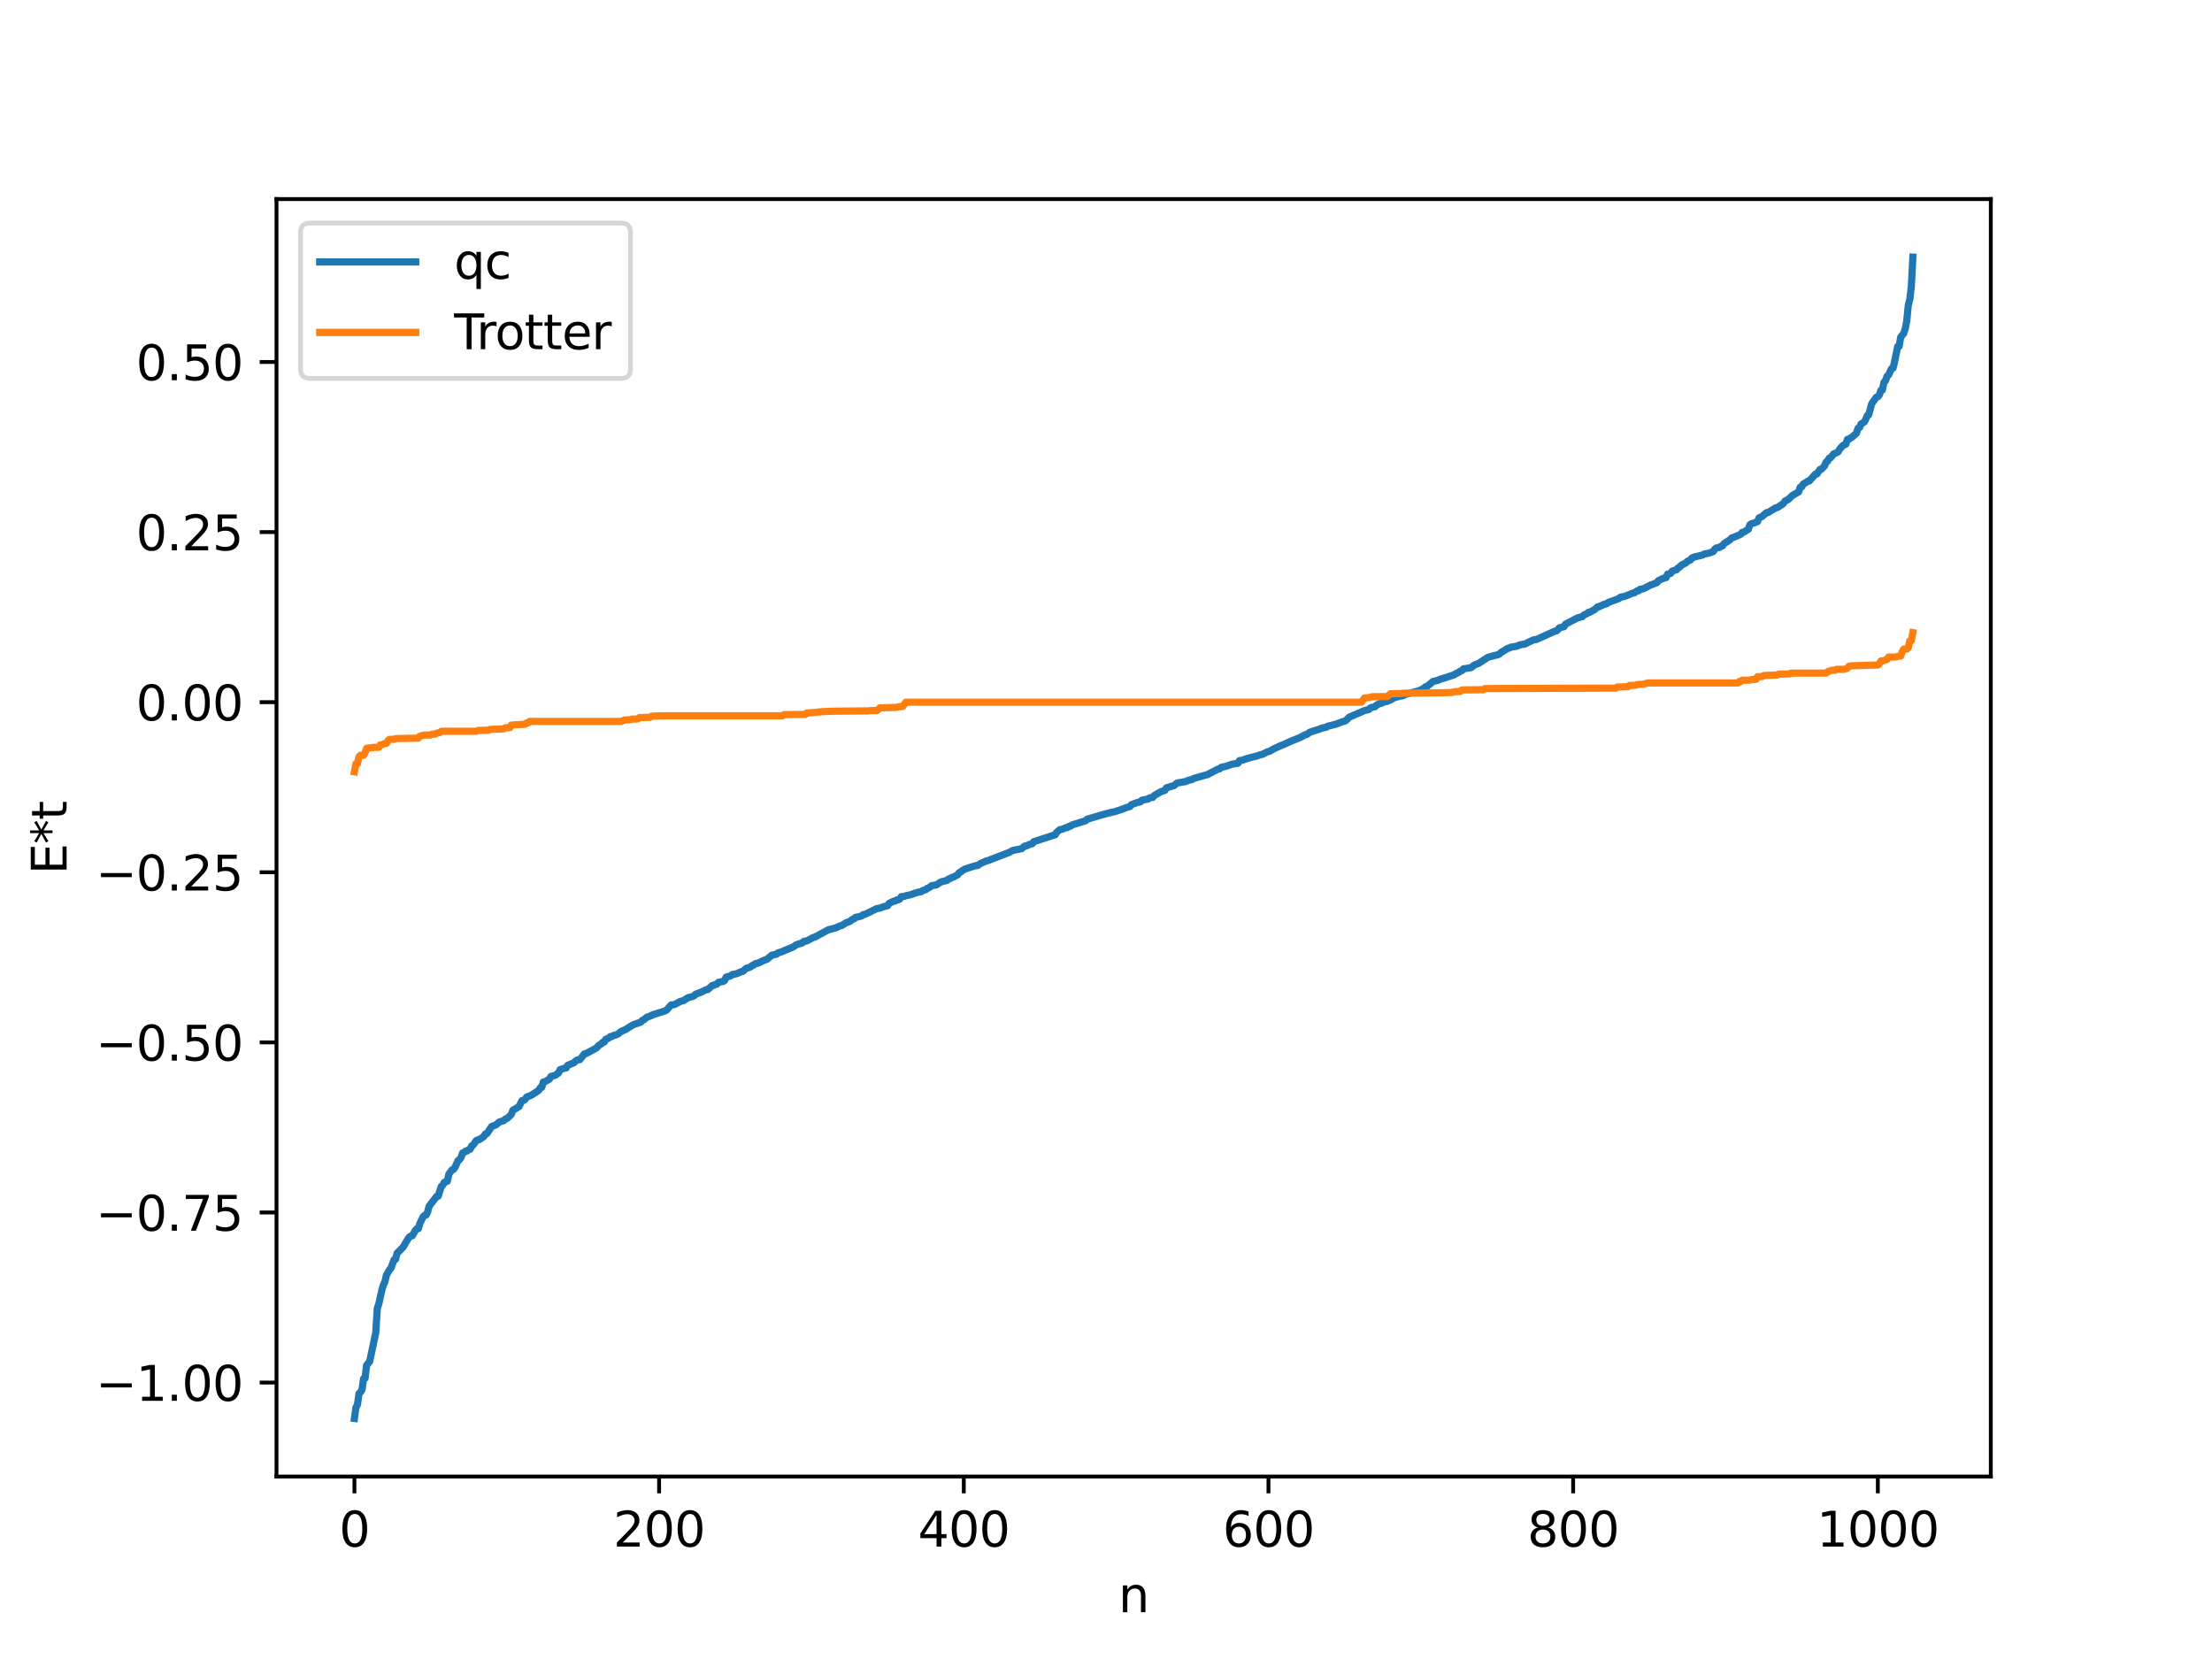 <?xml version="1.0" encoding="utf-8" standalone="no"?>
<!DOCTYPE svg PUBLIC "-//W3C//DTD SVG 1.1//EN"
  "http://www.w3.org/Graphics/SVG/1.1/DTD/svg11.dtd">
<svg xmlns:xlink="http://www.w3.org/1999/xlink" width="460.8pt" height="345.6pt" viewBox="0 0 460.8 345.6" xmlns="http://www.w3.org/2000/svg" version="1.1">
 <defs>
  <style type="text/css">*{stroke-linejoin: round; stroke-linecap: butt}</style>
 </defs>
 <g id="figure_1">
  <g id="patch_1">
   <path d="M 0 345.6 
L 460.8 345.6 
L 460.8 0 
L 0 0 
z
" style="fill: #ffffff"/>
  </g>
  <g id="axes_1">
   <g id="patch_2">
    <path d="M 57.6 307.584 
L 414.72 307.584 
L 414.72 41.472 
L 57.6 41.472 
z
" style="fill: #ffffff"/>
   </g>
   <g id="matplotlib.axis_1">
    <g id="xtick_1">
     <g id="line2d_1">
      <defs>
       <path id="ma39519db22" d="M 0 0 
L 0 3.5 
" style="stroke: #000000; stroke-width: 0.8"/>
      </defs>
      <g>
       <use xlink:href="#ma39519db22" x="73.833" y="307.584" style="stroke: #000000; stroke-width: 0.8"/>
      </g>
     </g>
     <g id="text_1">
      <!-- 0 -->
      <g transform="translate(70.651 322.182) scale(0.1 -0.1)">
       <defs>
        <path id="DejaVuSans-30" d="M 2034 4250 
Q 1547 4250 1301 3770 
Q 1056 3291 1056 2328 
Q 1056 1369 1301 889 
Q 1547 409 2034 409 
Q 2525 409 2770 889 
Q 3016 1369 3016 2328 
Q 3016 3291 2770 3770 
Q 2525 4250 2034 4250 
z
M 2034 4750 
Q 2819 4750 3233 4129 
Q 3647 3509 3647 2328 
Q 3647 1150 3233 529 
Q 2819 -91 2034 -91 
Q 1250 -91 836 529 
Q 422 1150 422 2328 
Q 422 3509 836 4129 
Q 1250 4750 2034 4750 
z
" transform="scale(0.016)"/>
       </defs>
       <use xlink:href="#DejaVuSans-30"/>
      </g>
     </g>
    </g>
    <g id="xtick_2">
     <g id="line2d_2">
      <g>
       <use xlink:href="#ma39519db22" x="137.304" y="307.584" style="stroke: #000000; stroke-width: 0.8"/>
      </g>
     </g>
     <g id="text_2">
      <!-- 200 -->
      <g transform="translate(127.76 322.182) scale(0.1 -0.1)">
       <defs>
        <path id="DejaVuSans-32" d="M 1228 531 
L 3431 531 
L 3431 0 
L 469 0 
L 469 531 
Q 828 903 1448 1529 
Q 2069 2156 2228 2338 
Q 2531 2678 2651 2914 
Q 2772 3150 2772 3378 
Q 2772 3750 2511 3984 
Q 2250 4219 1831 4219 
Q 1534 4219 1204 4116 
Q 875 4013 500 3803 
L 500 4441 
Q 881 4594 1212 4672 
Q 1544 4750 1819 4750 
Q 2544 4750 2975 4387 
Q 3406 4025 3406 3419 
Q 3406 3131 3298 2873 
Q 3191 2616 2906 2266 
Q 2828 2175 2409 1742 
Q 1991 1309 1228 531 
z
" transform="scale(0.016)"/>
       </defs>
       <use xlink:href="#DejaVuSans-32"/>
       <use xlink:href="#DejaVuSans-30" x="63.623"/>
       <use xlink:href="#DejaVuSans-30" x="127.246"/>
      </g>
     </g>
    </g>
    <g id="xtick_3">
     <g id="line2d_3">
      <g>
       <use xlink:href="#ma39519db22" x="200.775" y="307.584" style="stroke: #000000; stroke-width: 0.8"/>
      </g>
     </g>
     <g id="text_3">
      <!-- 400 -->
      <g transform="translate(191.231 322.182) scale(0.1 -0.1)">
       <defs>
        <path id="DejaVuSans-34" d="M 2419 4116 
L 825 1625 
L 2419 1625 
L 2419 4116 
z
M 2253 4666 
L 3047 4666 
L 3047 1625 
L 3713 1625 
L 3713 1100 
L 3047 1100 
L 3047 0 
L 2419 0 
L 2419 1100 
L 313 1100 
L 313 1709 
L 2253 4666 
z
" transform="scale(0.016)"/>
       </defs>
       <use xlink:href="#DejaVuSans-34"/>
       <use xlink:href="#DejaVuSans-30" x="63.623"/>
       <use xlink:href="#DejaVuSans-30" x="127.246"/>
      </g>
     </g>
    </g>
    <g id="xtick_4">
     <g id="line2d_4">
      <g>
       <use xlink:href="#ma39519db22" x="264.246" y="307.584" style="stroke: #000000; stroke-width: 0.8"/>
      </g>
     </g>
     <g id="text_4">
      <!-- 600 -->
      <g transform="translate(254.702 322.182) scale(0.1 -0.1)">
       <defs>
        <path id="DejaVuSans-36" d="M 2113 2584 
Q 1688 2584 1439 2293 
Q 1191 2003 1191 1497 
Q 1191 994 1439 701 
Q 1688 409 2113 409 
Q 2538 409 2786 701 
Q 3034 994 3034 1497 
Q 3034 2003 2786 2293 
Q 2538 2584 2113 2584 
z
M 3366 4563 
L 3366 3988 
Q 3128 4100 2886 4159 
Q 2644 4219 2406 4219 
Q 1781 4219 1451 3797 
Q 1122 3375 1075 2522 
Q 1259 2794 1537 2939 
Q 1816 3084 2150 3084 
Q 2853 3084 3261 2657 
Q 3669 2231 3669 1497 
Q 3669 778 3244 343 
Q 2819 -91 2113 -91 
Q 1303 -91 875 529 
Q 447 1150 447 2328 
Q 447 3434 972 4092 
Q 1497 4750 2381 4750 
Q 2619 4750 2861 4703 
Q 3103 4656 3366 4563 
z
" transform="scale(0.016)"/>
       </defs>
       <use xlink:href="#DejaVuSans-36"/>
       <use xlink:href="#DejaVuSans-30" x="63.623"/>
       <use xlink:href="#DejaVuSans-30" x="127.246"/>
      </g>
     </g>
    </g>
    <g id="xtick_5">
     <g id="line2d_5">
      <g>
       <use xlink:href="#ma39519db22" x="327.717" y="307.584" style="stroke: #000000; stroke-width: 0.8"/>
      </g>
     </g>
     <g id="text_5">
      <!-- 800 -->
      <g transform="translate(318.173 322.182) scale(0.1 -0.1)">
       <defs>
        <path id="DejaVuSans-38" d="M 2034 2216 
Q 1584 2216 1326 1975 
Q 1069 1734 1069 1313 
Q 1069 891 1326 650 
Q 1584 409 2034 409 
Q 2484 409 2743 651 
Q 3003 894 3003 1313 
Q 3003 1734 2745 1975 
Q 2488 2216 2034 2216 
z
M 1403 2484 
Q 997 2584 770 2862 
Q 544 3141 544 3541 
Q 544 4100 942 4425 
Q 1341 4750 2034 4750 
Q 2731 4750 3128 4425 
Q 3525 4100 3525 3541 
Q 3525 3141 3298 2862 
Q 3072 2584 2669 2484 
Q 3125 2378 3379 2068 
Q 3634 1759 3634 1313 
Q 3634 634 3220 271 
Q 2806 -91 2034 -91 
Q 1263 -91 848 271 
Q 434 634 434 1313 
Q 434 1759 690 2068 
Q 947 2378 1403 2484 
z
M 1172 3481 
Q 1172 3119 1398 2916 
Q 1625 2713 2034 2713 
Q 2441 2713 2670 2916 
Q 2900 3119 2900 3481 
Q 2900 3844 2670 4047 
Q 2441 4250 2034 4250 
Q 1625 4250 1398 4047 
Q 1172 3844 1172 3481 
z
" transform="scale(0.016)"/>
       </defs>
       <use xlink:href="#DejaVuSans-38"/>
       <use xlink:href="#DejaVuSans-30" x="63.623"/>
       <use xlink:href="#DejaVuSans-30" x="127.246"/>
      </g>
     </g>
    </g>
    <g id="xtick_6">
     <g id="line2d_6">
      <g>
       <use xlink:href="#ma39519db22" x="391.188" y="307.584" style="stroke: #000000; stroke-width: 0.8"/>
      </g>
     </g>
     <g id="text_6">
      <!-- 1000 -->
      <g transform="translate(378.463 322.182) scale(0.1 -0.1)">
       <defs>
        <path id="DejaVuSans-31" d="M 794 531 
L 1825 531 
L 1825 4091 
L 703 3866 
L 703 4441 
L 1819 4666 
L 2450 4666 
L 2450 531 
L 3481 531 
L 3481 0 
L 794 0 
L 794 531 
z
" transform="scale(0.016)"/>
       </defs>
       <use xlink:href="#DejaVuSans-31"/>
       <use xlink:href="#DejaVuSans-30" x="63.623"/>
       <use xlink:href="#DejaVuSans-30" x="127.246"/>
       <use xlink:href="#DejaVuSans-30" x="190.869"/>
      </g>
     </g>
    </g>
    <g id="text_7">
     <!-- n -->
     <g transform="translate(232.991 335.861) scale(0.1 -0.1)">
      <defs>
       <path id="DejaVuSans-6e" d="M 3513 2113 
L 3513 0 
L 2938 0 
L 2938 2094 
Q 2938 2591 2744 2837 
Q 2550 3084 2163 3084 
Q 1697 3084 1428 2787 
Q 1159 2491 1159 1978 
L 1159 0 
L 581 0 
L 581 3500 
L 1159 3500 
L 1159 2956 
Q 1366 3272 1645 3428 
Q 1925 3584 2291 3584 
Q 2894 3584 3203 3211 
Q 3513 2838 3513 2113 
z
" transform="scale(0.016)"/>
      </defs>
      <use xlink:href="#DejaVuSans-6e"/>
     </g>
    </g>
   </g>
   <g id="matplotlib.axis_2">
    <g id="ytick_1">
     <g id="line2d_7">
      <defs>
       <path id="m899f5defbb" d="M 0 0 
L -3.5 0 
" style="stroke: #000000; stroke-width: 0.8"/>
      </defs>
      <g>
       <use xlink:href="#m899f5defbb" x="57.6" y="288.015" style="stroke: #000000; stroke-width: 0.8"/>
      </g>
     </g>
     <g id="text_8">
      <!-- −1.00 -->
      <g transform="translate(19.955 291.814) scale(0.1 -0.1)">
       <defs>
        <path id="DejaVuSans-2212" d="M 678 2272 
L 4684 2272 
L 4684 1741 
L 678 1741 
L 678 2272 
z
" transform="scale(0.016)"/>
        <path id="DejaVuSans-2e" d="M 684 794 
L 1344 794 
L 1344 0 
L 684 0 
L 684 794 
z
" transform="scale(0.016)"/>
       </defs>
       <use xlink:href="#DejaVuSans-2212"/>
       <use xlink:href="#DejaVuSans-31" x="83.789"/>
       <use xlink:href="#DejaVuSans-2e" x="147.412"/>
       <use xlink:href="#DejaVuSans-30" x="179.199"/>
       <use xlink:href="#DejaVuSans-30" x="242.822"/>
      </g>
     </g>
    </g>
    <g id="ytick_2">
     <g id="line2d_8">
      <g>
       <use xlink:href="#m899f5defbb" x="57.6" y="252.58" style="stroke: #000000; stroke-width: 0.8"/>
      </g>
     </g>
     <g id="text_9">
      <!-- −0.75 -->
      <g transform="translate(19.955 256.379) scale(0.1 -0.1)">
       <defs>
        <path id="DejaVuSans-37" d="M 525 4666 
L 3525 4666 
L 3525 4397 
L 1831 0 
L 1172 0 
L 2766 4134 
L 525 4134 
L 525 4666 
z
" transform="scale(0.016)"/>
        <path id="DejaVuSans-35" d="M 691 4666 
L 3169 4666 
L 3169 4134 
L 1269 4134 
L 1269 2991 
Q 1406 3038 1543 3061 
Q 1681 3084 1819 3084 
Q 2600 3084 3056 2656 
Q 3513 2228 3513 1497 
Q 3513 744 3044 326 
Q 2575 -91 1722 -91 
Q 1428 -91 1123 -41 
Q 819 9 494 109 
L 494 744 
Q 775 591 1075 516 
Q 1375 441 1709 441 
Q 2250 441 2565 725 
Q 2881 1009 2881 1497 
Q 2881 1984 2565 2268 
Q 2250 2553 1709 2553 
Q 1456 2553 1204 2497 
Q 953 2441 691 2322 
L 691 4666 
z
" transform="scale(0.016)"/>
       </defs>
       <use xlink:href="#DejaVuSans-2212"/>
       <use xlink:href="#DejaVuSans-30" x="83.789"/>
       <use xlink:href="#DejaVuSans-2e" x="147.412"/>
       <use xlink:href="#DejaVuSans-37" x="179.199"/>
       <use xlink:href="#DejaVuSans-35" x="242.822"/>
      </g>
     </g>
    </g>
    <g id="ytick_3">
     <g id="line2d_9">
      <g>
       <use xlink:href="#m899f5defbb" x="57.6" y="217.145" style="stroke: #000000; stroke-width: 0.8"/>
      </g>
     </g>
     <g id="text_10">
      <!-- −0.50 -->
      <g transform="translate(19.955 220.945) scale(0.1 -0.1)">
       <use xlink:href="#DejaVuSans-2212"/>
       <use xlink:href="#DejaVuSans-30" x="83.789"/>
       <use xlink:href="#DejaVuSans-2e" x="147.412"/>
       <use xlink:href="#DejaVuSans-35" x="179.199"/>
       <use xlink:href="#DejaVuSans-30" x="242.822"/>
      </g>
     </g>
    </g>
    <g id="ytick_4">
     <g id="line2d_10">
      <g>
       <use xlink:href="#m899f5defbb" x="57.6" y="181.711" style="stroke: #000000; stroke-width: 0.8"/>
      </g>
     </g>
     <g id="text_11">
      <!-- −0.25 -->
      <g transform="translate(19.955 185.51) scale(0.1 -0.1)">
       <use xlink:href="#DejaVuSans-2212"/>
       <use xlink:href="#DejaVuSans-30" x="83.789"/>
       <use xlink:href="#DejaVuSans-2e" x="147.412"/>
       <use xlink:href="#DejaVuSans-32" x="179.199"/>
       <use xlink:href="#DejaVuSans-35" x="242.822"/>
      </g>
     </g>
    </g>
    <g id="ytick_5">
     <g id="line2d_11">
      <g>
       <use xlink:href="#m899f5defbb" x="57.6" y="146.276" style="stroke: #000000; stroke-width: 0.8"/>
      </g>
     </g>
     <g id="text_12">
      <!-- 0.00 -->
      <g transform="translate(28.334 150.075) scale(0.1 -0.1)">
       <use xlink:href="#DejaVuSans-30"/>
       <use xlink:href="#DejaVuSans-2e" x="63.623"/>
       <use xlink:href="#DejaVuSans-30" x="95.41"/>
       <use xlink:href="#DejaVuSans-30" x="159.033"/>
      </g>
     </g>
    </g>
    <g id="ytick_6">
     <g id="line2d_12">
      <g>
       <use xlink:href="#m899f5defbb" x="57.6" y="110.841" style="stroke: #000000; stroke-width: 0.8"/>
      </g>
     </g>
     <g id="text_13">
      <!-- 0.25 -->
      <g transform="translate(28.334 114.641) scale(0.1 -0.1)">
       <use xlink:href="#DejaVuSans-30"/>
       <use xlink:href="#DejaVuSans-2e" x="63.623"/>
       <use xlink:href="#DejaVuSans-32" x="95.41"/>
       <use xlink:href="#DejaVuSans-35" x="159.033"/>
      </g>
     </g>
    </g>
    <g id="ytick_7">
     <g id="line2d_13">
      <g>
       <use xlink:href="#m899f5defbb" x="57.6" y="75.407" style="stroke: #000000; stroke-width: 0.8"/>
      </g>
     </g>
     <g id="text_14">
      <!-- 0.50 -->
      <g transform="translate(28.334 79.206) scale(0.1 -0.1)">
       <use xlink:href="#DejaVuSans-30"/>
       <use xlink:href="#DejaVuSans-2e" x="63.623"/>
       <use xlink:href="#DejaVuSans-35" x="95.41"/>
       <use xlink:href="#DejaVuSans-30" x="159.033"/>
      </g>
     </g>
    </g>
    <g id="text_15">
     <!-- E*t -->
     <g transform="translate(13.875 182.148) rotate(-90) scale(0.1 -0.1)">
      <defs>
       <path id="DejaVuSans-45" d="M 628 4666 
L 3578 4666 
L 3578 4134 
L 1259 4134 
L 1259 2753 
L 3481 2753 
L 3481 2222 
L 1259 2222 
L 1259 531 
L 3634 531 
L 3634 0 
L 628 0 
L 628 4666 
z
" transform="scale(0.016)"/>
       <path id="DejaVuSans-2a" d="M 3009 3897 
L 1888 3291 
L 3009 2681 
L 2828 2375 
L 1778 3009 
L 1778 1831 
L 1422 1831 
L 1422 3009 
L 372 2375 
L 191 2681 
L 1313 3291 
L 191 3897 
L 372 4206 
L 1422 3572 
L 1422 4750 
L 1778 4750 
L 1778 3572 
L 2828 4206 
L 3009 3897 
z
" transform="scale(0.016)"/>
       <path id="DejaVuSans-74" d="M 1172 4494 
L 1172 3500 
L 2356 3500 
L 2356 3053 
L 1172 3053 
L 1172 1153 
Q 1172 725 1289 603 
Q 1406 481 1766 481 
L 2356 481 
L 2356 0 
L 1766 0 
Q 1100 0 847 248 
Q 594 497 594 1153 
L 594 3053 
L 172 3053 
L 172 3500 
L 594 3500 
L 594 4494 
L 1172 4494 
z
" transform="scale(0.016)"/>
      </defs>
      <use xlink:href="#DejaVuSans-45"/>
      <use xlink:href="#DejaVuSans-2a" x="63.184"/>
      <use xlink:href="#DejaVuSans-74" x="113.184"/>
     </g>
    </g>
   </g>
   <g id="line2d_14">
    <path d="M 73.833 295.488 
L 74.15 293.179 
L 74.467 292.603 
L 74.785 290.293 
L 75.102 290.01 
L 75.42 289.489 
L 75.737 287.179 
L 76.054 287.122 
L 76.372 284.389 
L 77.006 283.637 
L 78.276 277.635 
L 78.593 272.536 
L 78.91 271.644 
L 79.545 268.758 
L 79.862 267.699 
L 80.18 267.037 
L 80.497 265.645 
L 81.132 264.531 
L 81.449 264.16 
L 82.084 262.431 
L 82.401 262.348 
L 82.719 261.072 
L 83.988 259.793 
L 84.94 258.165 
L 85.258 257.706 
L 85.575 257.496 
L 85.892 257.429 
L 86.527 256.327 
L 86.844 255.952 
L 87.162 255.935 
L 87.479 254.835 
L 88.114 253.521 
L 88.431 253.2 
L 88.748 253.115 
L 89.066 252.534 
L 89.383 251.303 
L 90.97 249.212 
L 91.287 249.188 
L 91.922 247.169 
L 92.239 246.885 
L 92.557 246.302 
L 93.191 246.062 
L 93.509 244.584 
L 94.143 243.724 
L 94.461 243.628 
L 94.778 243.184 
L 95.413 241.787 
L 95.73 241.565 
L 96.048 241.127 
L 96.365 240.196 
L 96.682 240.081 
L 97 239.798 
L 97.317 239.756 
L 97.634 239.495 
L 97.952 239.397 
L 98.269 238.699 
L 98.586 238.514 
L 99.221 237.604 
L 99.539 237.439 
L 99.856 237.408 
L 100.808 236.729 
L 101.125 236.224 
L 101.443 236.139 
L 102.395 234.695 
L 103.347 234.308 
L 103.981 233.75 
L 104.934 233.449 
L 105.251 233.126 
L 105.568 233.014 
L 105.886 232.776 
L 106.52 232.132 
L 106.838 231.292 
L 108.107 230.539 
L 108.742 229.282 
L 109.059 229.234 
L 109.377 229.033 
L 109.694 228.539 
L 110.646 228.169 
L 111.598 227.566 
L 112.233 227.134 
L 112.55 226.603 
L 112.867 226.504 
L 113.185 225.41 
L 113.502 225.349 
L 114.454 224.806 
L 114.772 224.249 
L 115.406 224.075 
L 115.724 223.98 
L 116.358 223.5 
L 116.676 222.834 
L 117.628 222.511 
L 117.945 222.476 
L 118.262 221.924 
L 119.532 221.41 
L 120.167 220.84 
L 120.801 220.733 
L 121.753 219.538 
L 122.071 219.487 
L 124.292 218.293 
L 124.61 217.88 
L 125.244 217.454 
L 125.562 217.134 
L 125.879 217.074 
L 126.196 216.506 
L 126.831 216.245 
L 127.148 215.943 
L 127.466 215.926 
L 127.783 215.716 
L 128.418 215.547 
L 128.735 215.398 
L 129.37 214.885 
L 130.322 214.466 
L 131.909 213.471 
L 133.496 212.934 
L 133.813 212.549 
L 134.13 212.447 
L 134.765 211.88 
L 135.4 211.687 
L 136.034 211.377 
L 137.939 210.782 
L 138.573 210.57 
L 138.891 210.377 
L 139.843 209.327 
L 140.477 209.283 
L 141.747 208.598 
L 142.381 208.465 
L 143.334 207.826 
L 144.286 207.593 
L 144.603 207.418 
L 144.92 207.104 
L 145.872 206.769 
L 147.142 206.165 
L 147.459 206.127 
L 148.411 205.276 
L 148.729 205.264 
L 149.046 205.057 
L 149.363 205.004 
L 149.681 204.63 
L 150.633 204.455 
L 150.95 204.255 
L 151.267 203.548 
L 152.22 203.292 
L 152.537 203.03 
L 153.489 202.829 
L 154.441 202.404 
L 154.758 202.358 
L 155.393 201.764 
L 156.345 201.433 
L 156.662 201.139 
L 156.98 201.061 
L 157.297 200.778 
L 157.932 200.637 
L 158.884 200.163 
L 159.836 199.804 
L 160.471 199.249 
L 160.788 198.986 
L 161.74 198.786 
L 162.058 198.5 
L 162.692 198.333 
L 165.231 197.267 
L 165.866 196.825 
L 166.5 196.605 
L 167.135 196.426 
L 167.453 196.116 
L 168.087 196.005 
L 169.357 195.314 
L 169.674 195.255 
L 172.53 193.703 
L 174.117 193.292 
L 174.752 192.967 
L 175.386 192.78 
L 176.339 192.185 
L 176.973 191.981 
L 177.608 191.504 
L 177.925 191.406 
L 178.243 191.102 
L 178.877 190.973 
L 179.512 190.801 
L 179.829 190.529 
L 180.147 190.5 
L 182.686 189.266 
L 183.32 189.171 
L 183.955 188.92 
L 184.907 188.672 
L 185.224 188.182 
L 186.177 187.724 
L 186.494 187.698 
L 186.811 187.475 
L 187.129 187.446 
L 187.446 187.301 
L 187.763 186.78 
L 188.398 186.735 
L 188.715 186.589 
L 189.35 186.469 
L 189.985 186.295 
L 190.62 186.056 
L 191.254 185.868 
L 191.889 185.753 
L 192.206 185.516 
L 192.841 185.339 
L 193.158 185.055 
L 193.476 184.964 
L 194.11 184.496 
L 195.062 184.344 
L 196.015 183.722 
L 197.284 183.399 
L 197.601 183.118 
L 197.919 183.037 
L 198.236 182.797 
L 198.553 182.726 
L 199.505 182.237 
L 199.823 181.789 
L 200.14 181.651 
L 200.458 181.359 
L 201.092 181.012 
L 202.362 180.598 
L 203.314 180.319 
L 203.631 180.312 
L 204.266 179.877 
L 205.535 179.321 
L 205.853 179.277 
L 206.487 179.013 
L 210.296 177.546 
L 210.93 177.177 
L 212.834 176.787 
L 213.469 176.251 
L 213.786 176.235 
L 214.421 175.918 
L 215.056 175.753 
L 215.373 175.325 
L 219.816 173.894 
L 220.134 173.386 
L 220.768 172.846 
L 221.403 172.707 
L 222.038 172.419 
L 222.355 172.395 
L 222.672 172.142 
L 222.99 172.11 
L 223.307 171.859 
L 226.163 170.969 
L 226.481 170.649 
L 229.654 169.72 
L 230.924 169.38 
L 231.558 169.22 
L 232.193 169.093 
L 233.462 168.682 
L 234.732 168.209 
L 235.367 168.021 
L 235.684 167.63 
L 236.953 167.165 
L 237.588 167.023 
L 237.905 166.685 
L 239.175 166.453 
L 239.492 166.207 
L 240.127 166.122 
L 240.444 165.738 
L 241.714 164.978 
L 242.666 164.647 
L 242.983 164.125 
L 243.935 163.833 
L 244.57 163.661 
L 245.205 163.117 
L 247.109 162.796 
L 247.426 162.594 
L 248.378 162.373 
L 248.696 162.151 
L 251.552 161.355 
L 253.773 160.2 
L 254.091 160.147 
L 254.408 159.843 
L 255.36 159.65 
L 256.629 159.204 
L 257.899 158.987 
L 258.216 158.433 
L 258.851 158.367 
L 259.486 158.11 
L 260.755 157.741 
L 261.707 157.525 
L 262.659 157.204 
L 262.977 157.143 
L 263.929 156.658 
L 264.563 156.458 
L 265.198 156.074 
L 266.785 155.331 
L 267.42 155.103 
L 269.006 154.361 
L 270.91 153.607 
L 271.862 153.068 
L 272.18 153.018 
L 272.815 152.568 
L 273.449 152.347 
L 274.719 151.945 
L 275.353 151.683 
L 276.305 151.495 
L 276.623 151.278 
L 278.21 150.883 
L 279.796 150.297 
L 280.114 150.227 
L 280.431 150.044 
L 281.066 149.41 
L 284.239 148.026 
L 285.191 147.789 
L 285.509 147.445 
L 286.461 147.204 
L 286.778 146.867 
L 287.413 146.567 
L 287.73 146.513 
L 288.365 146.22 
L 289 146.108 
L 289.317 145.899 
L 289.634 145.838 
L 290.269 145.426 
L 291.539 145.03 
L 292.173 144.963 
L 292.808 144.644 
L 295.664 143.869 
L 296.616 143.368 
L 296.934 143.085 
L 297.251 143.015 
L 298.52 141.968 
L 299.472 141.749 
L 300.107 141.466 
L 301.059 141.195 
L 302.011 140.871 
L 302.963 140.572 
L 303.281 140.307 
L 303.598 140.216 
L 304.233 139.811 
L 304.55 139.697 
L 304.867 139.338 
L 306.454 139.078 
L 307.089 138.558 
L 308.041 138.182 
L 308.993 137.563 
L 309.628 137.143 
L 309.945 136.938 
L 310.897 136.671 
L 312.167 136.356 
L 312.801 135.853 
L 313.436 135.484 
L 314.071 135.062 
L 314.388 135.024 
L 314.705 134.821 
L 315.975 134.616 
L 316.61 134.346 
L 317.244 134.221 
L 317.562 134.201 
L 319.148 133.437 
L 319.466 133.301 
L 320.1 133.202 
L 323.909 131.475 
L 324.226 131.428 
L 324.543 131.183 
L 324.861 130.782 
L 325.496 130.628 
L 325.813 130.551 
L 326.13 130.011 
L 328.669 128.699 
L 329.621 128.464 
L 329.939 128.113 
L 330.573 127.838 
L 330.891 127.56 
L 331.208 127.538 
L 331.843 127.15 
L 332.16 127.022 
L 332.795 126.416 
L 333.112 126.408 
L 333.429 126.188 
L 333.747 126.125 
L 334.064 125.91 
L 334.699 125.776 
L 335.016 125.514 
L 337.238 124.699 
L 337.555 124.418 
L 338.507 124.223 
L 340.094 123.561 
L 340.411 123.527 
L 341.046 123.092 
L 341.363 123.067 
L 341.681 122.746 
L 342.315 122.662 
L 343.902 121.835 
L 344.22 121.758 
L 344.854 121.489 
L 345.172 121.368 
L 345.489 120.951 
L 346.441 120.497 
L 347.076 120.331 
L 347.393 119.597 
L 348.028 119.458 
L 348.345 118.974 
L 349.297 118.67 
L 349.615 118.262 
L 349.932 118.134 
L 350.249 117.737 
L 351.201 117.265 
L 351.519 116.924 
L 352.153 116.64 
L 352.471 116.221 
L 353.105 115.992 
L 354.692 115.62 
L 355.01 115.41 
L 355.962 115.233 
L 356.914 114.897 
L 357.231 114.386 
L 357.548 114.145 
L 358.183 114.053 
L 358.5 113.795 
L 358.818 113.719 
L 359.135 113.26 
L 360.405 112.432 
L 360.722 112.069 
L 361.357 111.849 
L 362.309 111.437 
L 362.626 111.296 
L 362.943 110.904 
L 363.261 110.854 
L 363.896 110.445 
L 364.213 110.269 
L 364.53 109.328 
L 364.848 109.102 
L 365.482 108.913 
L 366.117 108.663 
L 366.434 107.894 
L 367.069 107.599 
L 368.021 106.782 
L 368.339 106.758 
L 369.925 105.786 
L 370.243 105.742 
L 370.877 105.314 
L 371.512 104.902 
L 371.829 104.387 
L 372.464 104.091 
L 373.416 103.194 
L 374.686 102.478 
L 375.003 101.512 
L 375.32 101.435 
L 375.638 100.844 
L 376.272 100.473 
L 376.59 100.246 
L 376.907 100.198 
L 378.177 98.776 
L 378.494 98.744 
L 379.129 97.796 
L 379.446 97.736 
L 380.081 97.074 
L 380.398 96.269 
L 380.715 96.085 
L 381.033 95.463 
L 381.35 95.358 
L 381.985 94.56 
L 382.62 94.293 
L 382.937 94.096 
L 383.254 93.539 
L 383.889 92.813 
L 384.524 92.536 
L 384.841 91.548 
L 385.158 91.519 
L 385.476 91.224 
L 385.793 91.087 
L 386.745 90.233 
L 387.062 89.224 
L 387.38 89.062 
L 387.697 88.318 
L 388.332 87.933 
L 388.649 87.391 
L 388.967 86.606 
L 389.284 86.416 
L 389.919 84.084 
L 390.871 82.755 
L 391.188 82.654 
L 391.505 82.268 
L 391.823 81.302 
L 392.14 81.246 
L 392.458 79.636 
L 392.775 79.33 
L 393.092 78.404 
L 393.41 78.129 
L 394.044 76.793 
L 394.362 76.67 
L 394.679 75.325 
L 395.314 72.195 
L 395.631 72.138 
L 395.948 70.238 
L 396.583 69.443 
L 396.9 68.48 
L 397.218 66.793 
L 397.535 63.559 
L 397.853 62.341 
L 398.17 59.625 
L 398.487 53.568 
L 398.487 53.568 
" clip-path="url(#pb7fabdf31d)" style="fill: none; stroke: #1f77b4; stroke-width: 1.5; stroke-linecap: square"/>
   </g>
   <g id="line2d_15">
    <path d="M 73.833 160.769 
L 74.15 159.077 
L 74.467 159.077 
L 74.785 157.632 
L 75.102 157.332 
L 75.737 157.332 
L 76.054 156.791 
L 76.372 155.878 
L 77.958 155.68 
L 78.91 155.68 
L 79.228 155.165 
L 79.545 155.165 
L 80.18 154.864 
L 80.497 154.864 
L 80.815 154.294 
L 81.132 154.026 
L 82.084 154.021 
L 82.401 153.863 
L 87.162 153.767 
L 87.479 153.354 
L 88.431 153.12 
L 89.7 153.12 
L 90.018 152.937 
L 90.653 152.937 
L 90.97 152.725 
L 91.605 152.615 
L 91.922 152.331 
L 99.221 152.331 
L 99.539 152.161 
L 101.76 152.121 
L 102.077 151.946 
L 104.934 151.838 
L 105.251 151.597 
L 106.203 151.585 
L 106.52 151.042 
L 109.377 150.863 
L 109.694 150.588 
L 110.011 150.588 
L 110.329 150.285 
L 129.37 150.285 
L 130.005 150.013 
L 130.639 149.951 
L 131.274 149.94 
L 131.591 149.799 
L 132.861 149.767 
L 133.178 149.496 
L 135.4 149.439 
L 135.717 149.207 
L 137.621 149.111 
L 163.01 149.111 
L 163.327 148.871 
L 167.77 148.827 
L 168.087 148.529 
L 169.357 148.45 
L 170.943 148.276 
L 172.53 148.19 
L 173.8 148.153 
L 180.781 148.09 
L 181.416 148.028 
L 182.686 148.028 
L 183.32 147.45 
L 186.811 147.361 
L 187.129 147.234 
L 188.081 147.148 
L 188.715 146.276 
L 283.605 146.276 
L 284.239 145.404 
L 285.191 145.318 
L 285.826 145.141 
L 289 145.102 
L 289.634 144.524 
L 291.856 144.462 
L 292.491 144.399 
L 300.424 144.313 
L 301.694 144.276 
L 302.329 144.276 
L 302.963 144.102 
L 304.233 144.023 
L 304.55 143.725 
L 308.993 143.681 
L 309.31 143.441 
L 336.603 143.345 
L 336.92 143.113 
L 339.142 143.056 
L 339.459 142.785 
L 340.729 142.753 
L 341.046 142.612 
L 342.315 142.539 
L 343.267 142.267 
L 361.991 142.267 
L 362.309 141.964 
L 362.626 141.964 
L 362.943 141.689 
L 364.53 141.689 
L 364.848 141.564 
L 365.8 141.511 
L 366.117 140.967 
L 367.069 140.955 
L 367.386 140.715 
L 370.243 140.607 
L 370.56 140.431 
L 372.781 140.391 
L 373.099 140.222 
L 380.398 140.222 
L 380.715 139.937 
L 381.667 139.615 
L 382.302 139.615 
L 382.62 139.432 
L 384.206 139.432 
L 384.841 139.198 
L 385.158 138.785 
L 385.793 138.699 
L 391.188 138.526 
L 391.505 138.258 
L 391.823 137.689 
L 392.14 137.689 
L 393.092 137.387 
L 393.41 136.872 
L 394.996 136.872 
L 395.314 136.73 
L 395.948 136.674 
L 396.266 135.761 
L 396.583 135.221 
L 397.218 135.221 
L 397.535 134.92 
L 397.853 133.475 
L 398.17 133.475 
L 398.487 131.784 
L 398.487 131.784 
" clip-path="url(#pb7fabdf31d)" style="fill: none; stroke: #ff7f0e; stroke-width: 1.5; stroke-linecap: square"/>
   </g>
   <g id="patch_3">
    <path d="M 57.6 307.584 
L 57.6 41.472 
" style="fill: none; stroke: #000000; stroke-width: 0.8; stroke-linejoin: miter; stroke-linecap: square"/>
   </g>
   <g id="patch_4">
    <path d="M 414.72 307.584 
L 414.72 41.472 
" style="fill: none; stroke: #000000; stroke-width: 0.8; stroke-linejoin: miter; stroke-linecap: square"/>
   </g>
   <g id="patch_5">
    <path d="M 57.6 307.584 
L 414.72 307.584 
" style="fill: none; stroke: #000000; stroke-width: 0.8; stroke-linejoin: miter; stroke-linecap: square"/>
   </g>
   <g id="patch_6">
    <path d="M 57.6 41.472 
L 414.72 41.472 
" style="fill: none; stroke: #000000; stroke-width: 0.8; stroke-linejoin: miter; stroke-linecap: square"/>
   </g>
   <g id="legend_1">
    <g id="patch_7">
     <path d="M 64.6 78.828 
L 129.342 78.828 
Q 131.342 78.828 131.342 76.828 
L 131.342 48.472 
Q 131.342 46.472 129.342 46.472 
L 64.6 46.472 
Q 62.6 46.472 62.6 48.472 
L 62.6 76.828 
Q 62.6 78.828 64.6 78.828 
z
" style="fill: #ffffff; opacity: 0.8; stroke: #cccccc; stroke-linejoin: miter"/>
    </g>
    <g id="line2d_16">
     <path d="M 66.6 54.57 
L 76.6 54.57 
L 86.6 54.57 
" style="fill: none; stroke: #1f77b4; stroke-width: 1.5; stroke-linecap: square"/>
    </g>
    <g id="text_16">
     <!-- qc -->
     <g transform="translate(94.6 58.07) scale(0.1 -0.1)">
      <defs>
       <path id="DejaVuSans-71" d="M 947 1747 
Q 947 1113 1208 752 
Q 1469 391 1925 391 
Q 2381 391 2643 752 
Q 2906 1113 2906 1747 
Q 2906 2381 2643 2742 
Q 2381 3103 1925 3103 
Q 1469 3103 1208 2742 
Q 947 2381 947 1747 
z
M 2906 525 
Q 2725 213 2448 61 
Q 2172 -91 1784 -91 
Q 1150 -91 751 415 
Q 353 922 353 1747 
Q 353 2572 751 3078 
Q 1150 3584 1784 3584 
Q 2172 3584 2448 3432 
Q 2725 3281 2906 2969 
L 2906 3500 
L 3481 3500 
L 3481 -1331 
L 2906 -1331 
L 2906 525 
z
" transform="scale(0.016)"/>
       <path id="DejaVuSans-63" d="M 3122 3366 
L 3122 2828 
Q 2878 2963 2633 3030 
Q 2388 3097 2138 3097 
Q 1578 3097 1268 2742 
Q 959 2388 959 1747 
Q 959 1106 1268 751 
Q 1578 397 2138 397 
Q 2388 397 2633 464 
Q 2878 531 3122 666 
L 3122 134 
Q 2881 22 2623 -34 
Q 2366 -91 2075 -91 
Q 1284 -91 818 406 
Q 353 903 353 1747 
Q 353 2603 823 3093 
Q 1294 3584 2113 3584 
Q 2378 3584 2631 3529 
Q 2884 3475 3122 3366 
z
" transform="scale(0.016)"/>
      </defs>
      <use xlink:href="#DejaVuSans-71"/>
      <use xlink:href="#DejaVuSans-63" x="63.477"/>
     </g>
    </g>
    <g id="line2d_17">
     <path d="M 66.6 69.249 
L 76.6 69.249 
L 86.6 69.249 
" style="fill: none; stroke: #ff7f0e; stroke-width: 1.5; stroke-linecap: square"/>
    </g>
    <g id="text_17">
     <!-- Trotter -->
     <g transform="translate(94.6 72.749) scale(0.1 -0.1)">
      <defs>
       <path id="DejaVuSans-54" d="M -19 4666 
L 3928 4666 
L 3928 4134 
L 2272 4134 
L 2272 0 
L 1638 0 
L 1638 4134 
L -19 4134 
L -19 4666 
z
" transform="scale(0.016)"/>
       <path id="DejaVuSans-72" d="M 2631 2963 
Q 2534 3019 2420 3045 
Q 2306 3072 2169 3072 
Q 1681 3072 1420 2755 
Q 1159 2438 1159 1844 
L 1159 0 
L 581 0 
L 581 3500 
L 1159 3500 
L 1159 2956 
Q 1341 3275 1631 3429 
Q 1922 3584 2338 3584 
Q 2397 3584 2469 3576 
Q 2541 3569 2628 3553 
L 2631 2963 
z
" transform="scale(0.016)"/>
       <path id="DejaVuSans-6f" d="M 1959 3097 
Q 1497 3097 1228 2736 
Q 959 2375 959 1747 
Q 959 1119 1226 758 
Q 1494 397 1959 397 
Q 2419 397 2687 759 
Q 2956 1122 2956 1747 
Q 2956 2369 2687 2733 
Q 2419 3097 1959 3097 
z
M 1959 3584 
Q 2709 3584 3137 3096 
Q 3566 2609 3566 1747 
Q 3566 888 3137 398 
Q 2709 -91 1959 -91 
Q 1206 -91 779 398 
Q 353 888 353 1747 
Q 353 2609 779 3096 
Q 1206 3584 1959 3584 
z
" transform="scale(0.016)"/>
       <path id="DejaVuSans-65" d="M 3597 1894 
L 3597 1613 
L 953 1613 
Q 991 1019 1311 708 
Q 1631 397 2203 397 
Q 2534 397 2845 478 
Q 3156 559 3463 722 
L 3463 178 
Q 3153 47 2828 -22 
Q 2503 -91 2169 -91 
Q 1331 -91 842 396 
Q 353 884 353 1716 
Q 353 2575 817 3079 
Q 1281 3584 2069 3584 
Q 2775 3584 3186 3129 
Q 3597 2675 3597 1894 
z
M 3022 2063 
Q 3016 2534 2758 2815 
Q 2500 3097 2075 3097 
Q 1594 3097 1305 2825 
Q 1016 2553 972 2059 
L 3022 2063 
z
" transform="scale(0.016)"/>
      </defs>
      <use xlink:href="#DejaVuSans-54"/>
      <use xlink:href="#DejaVuSans-72" x="46.334"/>
      <use xlink:href="#DejaVuSans-6f" x="85.197"/>
      <use xlink:href="#DejaVuSans-74" x="146.379"/>
      <use xlink:href="#DejaVuSans-74" x="185.588"/>
      <use xlink:href="#DejaVuSans-65" x="224.797"/>
      <use xlink:href="#DejaVuSans-72" x="286.32"/>
     </g>
    </g>
   </g>
  </g>
 </g>
 <defs>
  <clipPath id="pb7fabdf31d">
   <rect x="57.6" y="41.472" width="357.12" height="266.112"/>
  </clipPath>
 </defs>
</svg>
